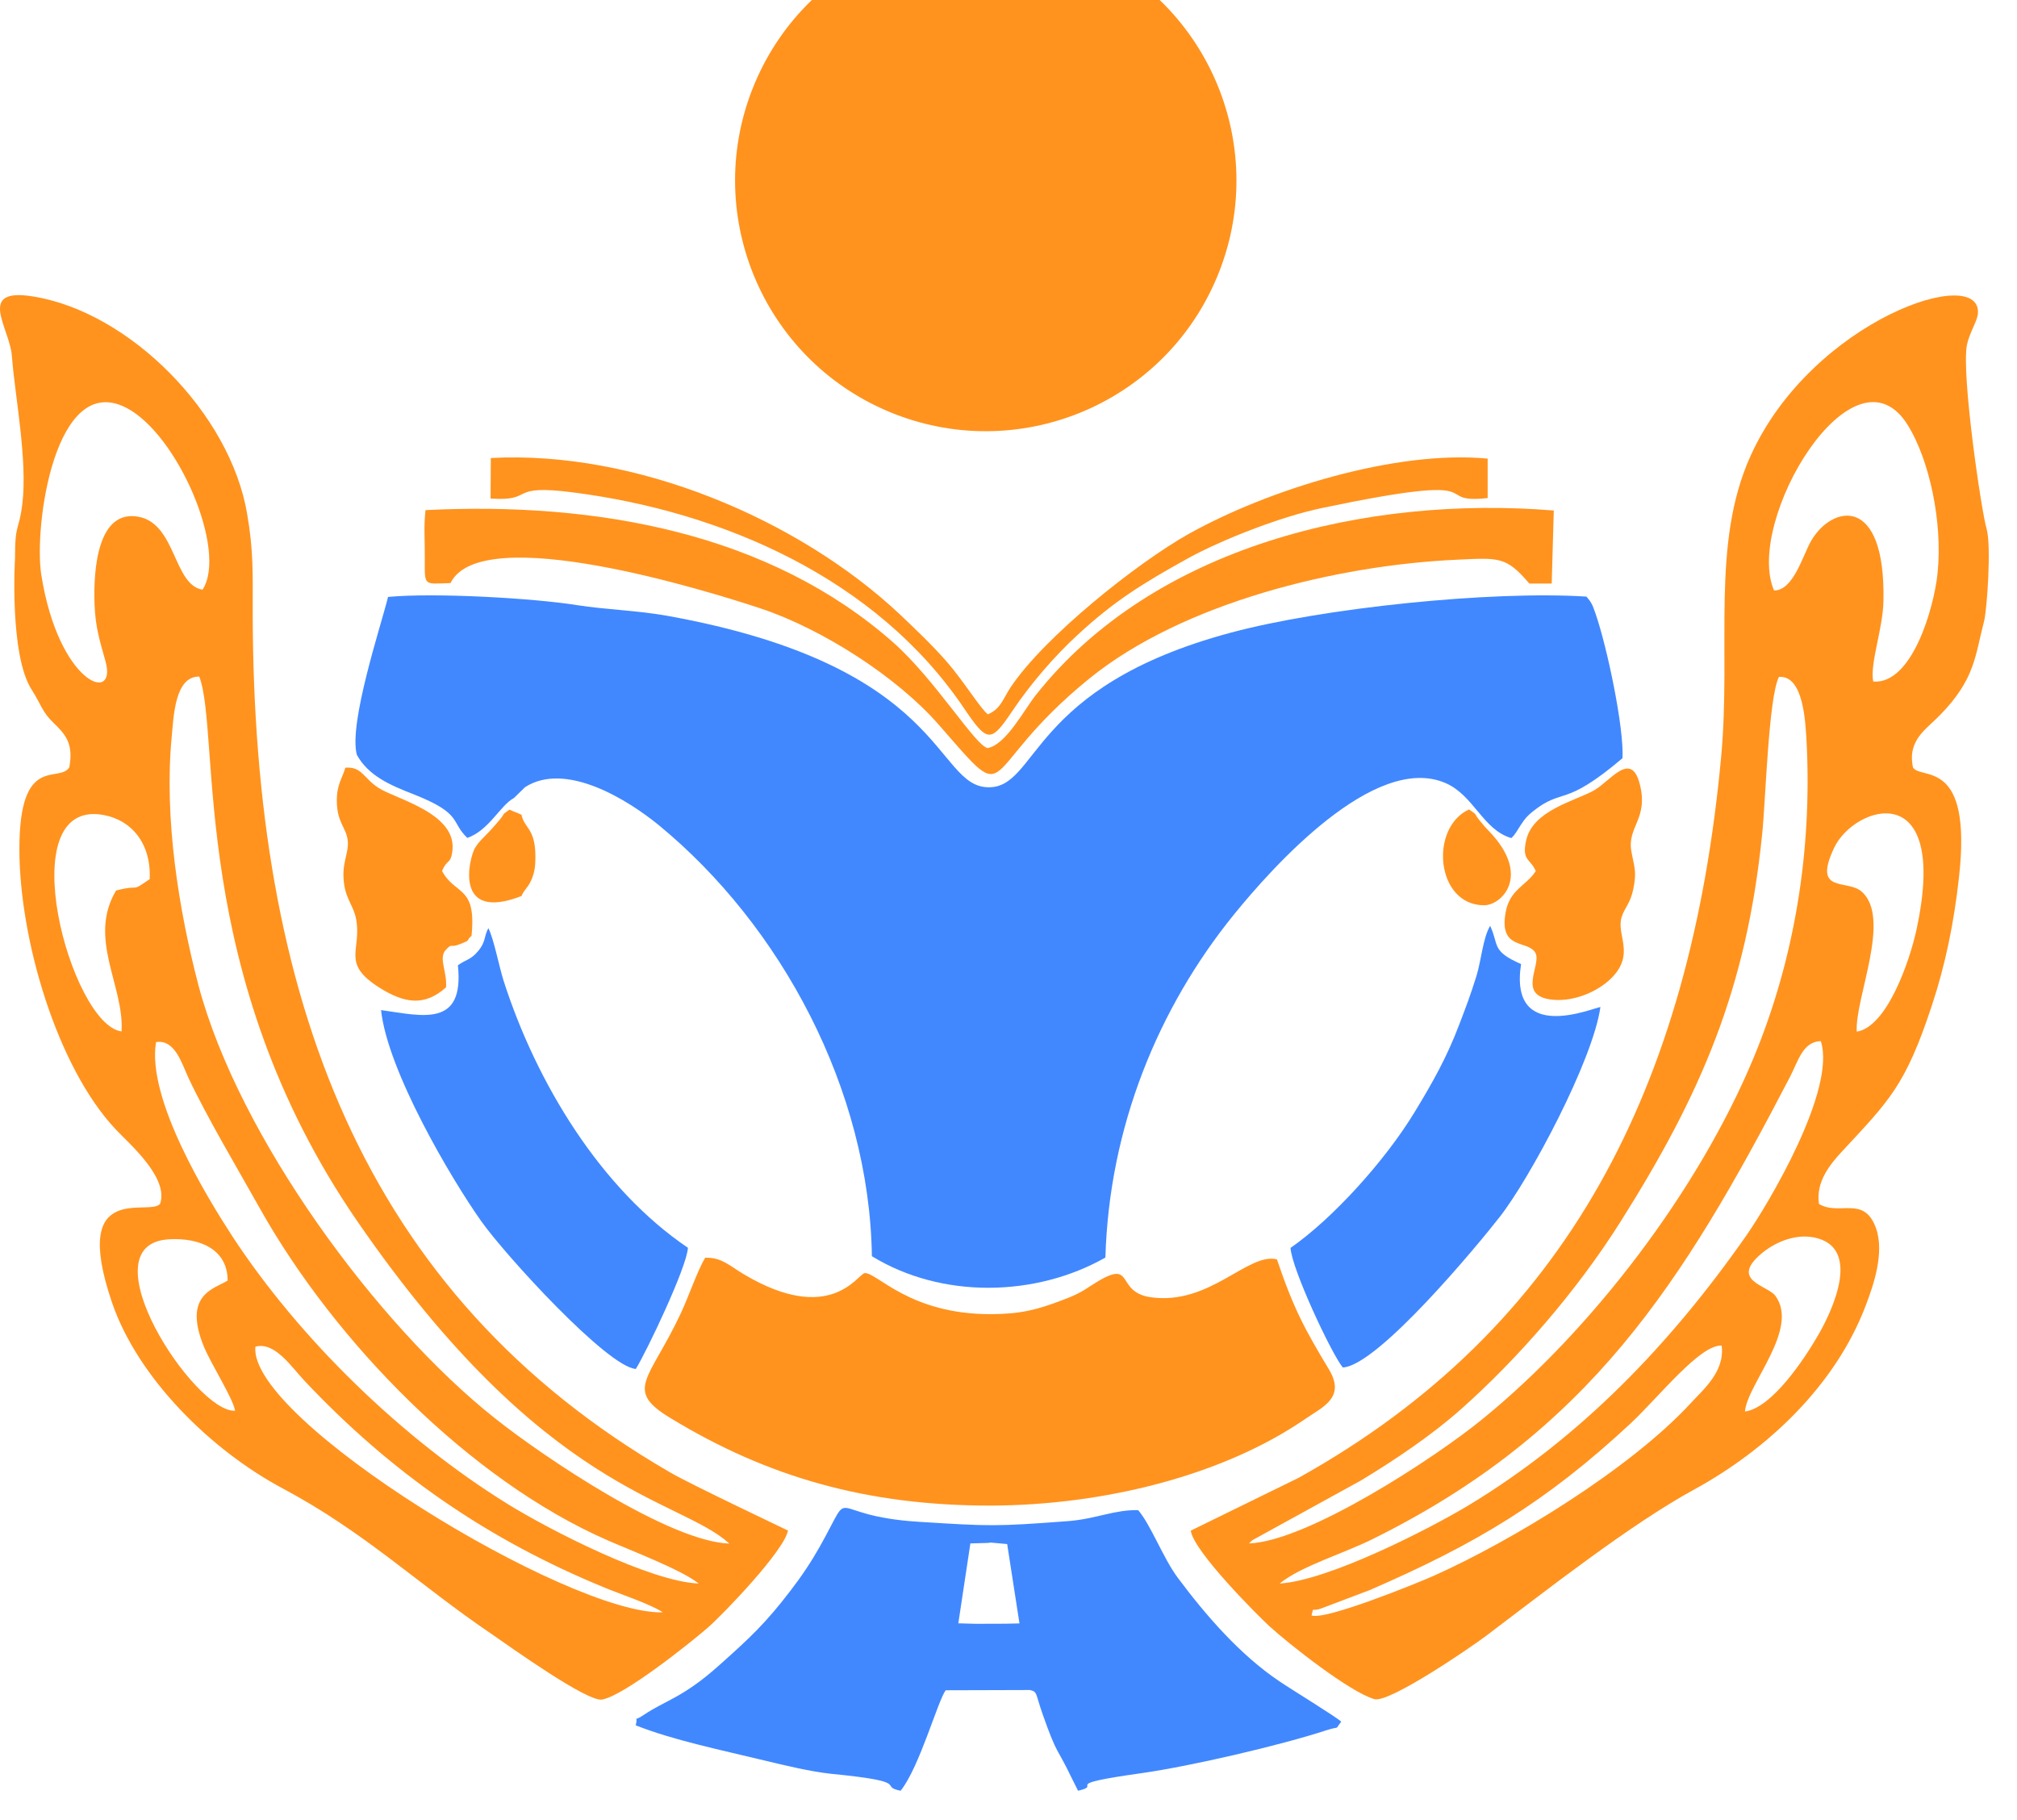 <svg width="41" height="37" viewBox="0 0 41 37" fill="none" xmlns="http://www.w3.org/2000/svg">
<path fill-rule="evenodd" clip-rule="evenodd" d="M7.254 15.346C7.495 15.777 7.933 15.962 8.423 16.153C9.41 16.546 9.153 16.705 9.5 17.034C9.945 16.876 10.168 16.371 10.448 16.222L10.673 16.002C11.505 15.467 12.777 16.272 13.391 16.774C15.874 18.816 17.673 22.148 17.723 25.537C19.139 26.406 21.05 26.371 22.47 25.564C22.545 22.918 23.54 20.492 25.087 18.586C25.862 17.631 27.941 15.299 29.382 15.918C29.958 16.165 30.144 16.871 30.721 17.037C30.788 16.97 30.753 17.009 30.82 16.918C30.855 16.866 30.882 16.816 30.919 16.762C31.006 16.631 31.048 16.586 31.154 16.499C31.78 15.997 31.768 16.442 32.981 15.413C33.013 14.789 32.669 13.158 32.434 12.477C32.367 12.284 32.35 12.247 32.248 12.128C30.3 12.004 26.879 12.361 25.02 12.861C20.889 13.967 21.114 16.034 20.079 16.004C18.99 15.975 19.24 13.541 13.567 12.519C12.948 12.408 12.326 12.395 11.725 12.301C10.861 12.162 8.846 12.044 7.888 12.135C7.747 12.71 7.081 14.707 7.254 15.346Z" fill="#4188FF"/>
<path fill-rule="evenodd" clip-rule="evenodd" d="M20.141 30.607C22.438 30.599 24.854 29.998 26.53 28.847C26.889 28.599 27.359 28.413 27.013 27.837C26.528 27.032 26.297 26.609 25.956 25.601C25.367 25.455 24.592 26.544 23.389 26.371C22.627 26.26 23.117 25.52 22.166 26.143C21.966 26.277 21.844 26.337 21.587 26.433C21.079 26.626 20.745 26.713 20.146 26.715C18.488 26.723 17.819 25.859 17.577 25.881C17.441 25.893 16.886 26.958 15.114 25.901C14.836 25.735 14.661 25.554 14.334 25.569C14.176 25.832 13.992 26.374 13.839 26.698C13.2 28.062 12.671 28.253 13.639 28.834C15.601 30.027 17.624 30.609 20.141 30.607Z" fill="#FF931E"/>
<path fill-rule="evenodd" clip-rule="evenodd" d="M9.158 11.853C9.784 10.573 14.438 12.029 15.465 12.37C16.722 12.791 18.227 13.757 19.079 14.729C20.661 16.539 19.784 15.712 22.141 13.796C24.047 12.249 27.188 11.487 29.619 11.378C30.47 11.338 30.619 11.311 31.087 11.863H31.542L31.584 10.378C27.772 10.068 23.455 11.098 21.057 14.128C20.819 14.425 20.455 15.133 20.079 15.207C19.841 15.182 19.019 13.826 18.163 13.066C15.65 10.843 12.15 10.195 8.65 10.37C8.611 10.682 8.638 11.004 8.635 11.323C8.635 11.93 8.596 11.87 9.158 11.853Z" fill="#FF931E"/>
<path fill-rule="evenodd" clip-rule="evenodd" d="M26.233 25.368C26.257 25.796 27.062 27.514 27.295 27.799C28.005 27.767 30.045 25.304 30.485 24.739C31.099 23.955 32.379 21.561 32.532 20.472C32.384 20.487 30.669 21.234 30.919 19.598C30.305 19.331 30.475 19.209 30.29 18.821C30.141 19.078 30.114 19.506 30.012 19.841C29.886 20.244 29.802 20.462 29.666 20.818C29.413 21.489 29.121 22.007 28.753 22.611C28.149 23.606 27.079 24.782 26.233 25.368Z" fill="#4188FF"/>
<path fill-rule="evenodd" clip-rule="evenodd" d="M9.308 19.623C9.442 20.898 8.583 20.65 7.746 20.534C7.875 21.762 9.165 23.953 9.781 24.824C10.276 25.524 12.353 27.794 12.925 27.829C13.143 27.475 13.96 25.767 13.984 25.366C12.222 24.175 10.907 22.029 10.236 19.935C10.147 19.655 10.034 19.071 9.927 18.868C9.833 19.041 9.88 19.145 9.717 19.336C9.578 19.509 9.462 19.509 9.308 19.623Z" fill="#4188FF"/>
<path fill-rule="evenodd" clip-rule="evenodd" d="M9.972 10.135C10.898 10.197 10.287 9.833 11.658 10.011C14.69 10.402 17.809 11.757 19.589 14.388C20.074 15.108 20.141 15.103 20.577 14.455C20.953 13.895 21.438 13.336 21.901 12.91C22.646 12.22 23.223 11.863 24.146 11.351C24.842 10.969 26.042 10.499 26.879 10.326C30.525 9.563 29.023 10.257 30.24 10.125V9.323C28.369 9.145 25.782 9.95 24.161 10.855C23.116 11.442 21.235 12.937 20.544 13.97C20.384 14.212 20.344 14.41 20.081 14.521C19.938 14.418 19.577 13.831 19.252 13.46C18.955 13.116 18.554 12.739 18.289 12.487C16.225 10.549 12.913 9.152 9.977 9.311L9.972 10.135Z" fill="#FF931E"/>
<path fill-rule="evenodd" clip-rule="evenodd" d="M31.218 17.707C31.032 18.004 30.686 18.076 30.604 18.554C30.468 19.324 31.06 19.101 31.211 19.371C31.344 19.621 30.812 20.255 31.57 20.324C32.015 20.363 32.483 20.151 32.748 19.891C33.25 19.395 32.849 19.012 32.963 18.645C33.028 18.44 33.139 18.373 33.201 18.071C33.275 17.71 33.218 17.626 33.161 17.304C33.072 16.809 33.515 16.643 33.332 15.94C33.154 15.242 32.726 15.89 32.396 16.071C31.993 16.291 31.161 16.475 31.023 17.081C30.928 17.502 31.107 17.45 31.218 17.707Z" fill="#FF931E"/>
<path fill-rule="evenodd" clip-rule="evenodd" d="M9.585 19.024C9.689 17.992 9.258 18.212 8.986 17.707C9.085 17.46 9.157 17.576 9.194 17.316C9.308 16.534 8.062 16.252 7.694 16.017C7.384 15.816 7.359 15.581 7.02 15.606C6.956 15.831 6.84 15.947 6.847 16.306C6.857 16.725 7.035 16.824 7.067 17.076C7.102 17.343 6.936 17.532 6.993 17.96C7.033 18.277 7.189 18.423 7.238 18.678C7.359 19.331 6.921 19.579 7.718 20.081C8.223 20.398 8.632 20.462 9.067 20.071C9.09 19.762 8.924 19.507 9.043 19.331C9.209 19.148 9.122 19.284 9.35 19.193C9.607 19.091 9.451 19.136 9.585 19.024Z" fill="#FF931E"/>
<path fill-rule="evenodd" clip-rule="evenodd" d="M40.379 10.737C40.28 10.412 39.864 7.603 39.983 7.009C40.027 6.786 40.183 6.541 40.203 6.395C40.332 5.338 36.844 6.489 35.587 9.261C34.77 11.061 35.195 13.158 34.985 15.4C34.361 22.089 31.864 26.995 26.398 30.042L24.205 31.116C24.262 31.535 25.547 32.822 25.801 33.057C26.205 33.426 27.448 34.406 27.94 34.542C28.242 34.621 29.891 33.495 30.208 33.255C31.463 32.307 33.146 30.985 34.443 30.277C35.906 29.477 37.314 28.173 37.933 26.519C38.077 26.136 38.312 25.477 38.134 24.967C37.889 24.289 37.389 24.725 36.975 24.475C36.903 24.022 37.213 23.653 37.455 23.395C38.398 22.378 38.735 22.069 39.272 20.433C39.545 19.606 39.718 18.767 39.822 17.823C40.092 15.395 39.05 15.863 38.886 15.603C38.765 15.041 39.166 14.818 39.431 14.541C40.156 13.801 40.146 13.331 40.334 12.615C40.391 12.368 40.483 11.078 40.379 10.737ZM25.388 31.376C25.403 31.366 25.418 31.346 25.423 31.341C25.433 31.334 25.45 31.317 25.46 31.309L27.665 30.096C28.349 29.683 29.108 29.173 29.703 28.643C30.836 27.636 32.042 26.265 32.95 24.821C34.589 22.222 35.502 20.091 35.819 16.965C35.891 16.281 35.948 14.182 36.161 13.761C36.663 13.722 36.7 14.687 36.723 15.083C36.837 17.309 36.475 19.507 35.646 21.504C34.517 24.22 32.336 27.057 30.143 28.841C29.168 29.641 26.566 31.337 25.388 31.376ZM34.361 28.532C33.136 29.859 30.745 31.317 29.153 32.03C28.806 32.185 26.928 32.948 26.66 32.839C26.717 32.634 26.633 32.789 26.896 32.683L27.844 32.324C29.99 31.393 31.423 30.542 33.153 28.93C33.73 28.388 34.559 27.329 34.997 27.354C35.064 27.886 34.621 28.247 34.361 28.532ZM36.953 27.151C36.673 27.633 36.02 28.619 35.47 28.695C35.515 28.138 36.587 27.015 36.087 26.341C35.931 26.131 35.163 26.034 35.792 25.495C36.044 25.277 36.458 25.076 36.871 25.155C37.861 25.351 37.243 26.653 36.953 27.151ZM35.495 25.121C33.945 27.339 32.123 29.227 29.856 30.599C29.071 31.072 27.009 32.131 26.012 32.191C26.448 31.837 27.304 31.584 27.893 31.292C32.297 29.116 34.198 26.099 36.384 21.895C36.554 21.566 36.648 21.173 37.012 21.165C37.332 22.15 35.943 24.48 35.495 25.121ZM38.956 18.903C38.814 19.556 38.352 20.878 37.743 20.972C37.7 20.299 38.458 18.665 37.842 18.125C37.55 17.866 36.837 18.177 37.282 17.237C37.688 16.37 39.639 15.747 38.956 18.903ZM39.386 11.645C39.314 12.363 38.866 13.917 38.077 13.855C38.007 13.487 38.275 12.781 38.285 12.222C38.332 10.041 37.24 10.266 36.817 10.992C36.644 11.291 36.455 12.006 36.062 12.004C35.45 10.605 37.683 6.858 38.785 8.65C39.208 9.335 39.493 10.591 39.386 11.645Z" fill="#FF931E"/>
<path fill-rule="evenodd" clip-rule="evenodd" d="M13.623 29.933C7.33 26.292 5.15 20.215 5.137 12.472C5.137 11.65 5.155 11.202 5.023 10.442C4.677 8.402 2.64 6.348 0.682 6.028C-0.494 5.835 0.199 6.667 0.241 7.231C0.3 8.031 0.563 9.345 0.454 10.242C0.385 10.816 0.305 10.601 0.305 11.351C0.305 11.351 0.187 13.313 0.644 14.021C0.83 14.309 0.857 14.477 1.088 14.695C1.318 14.918 1.501 15.108 1.409 15.598C1.199 15.935 0.394 15.306 0.394 17.259C0.394 19.091 1.157 21.688 2.35 22.957C2.605 23.232 3.439 23.935 3.254 24.472C3.043 24.74 1.422 23.967 2.276 26.477C2.805 28.024 4.298 29.485 5.741 30.255C7.424 31.151 8.494 32.203 9.996 33.22C10.39 33.493 11.94 34.602 12.239 34.55C12.69 34.47 14.046 33.386 14.393 33.084C14.712 32.804 15.947 31.517 16.017 31.114C15.994 31.101 14.039 30.176 13.623 29.933ZM0.84 11.69C0.682 10.7 1.117 7.553 2.56 8.286C3.615 8.823 4.632 11.204 4.117 11.987C3.526 11.895 3.58 10.65 2.82 10.506C1.996 10.348 1.895 11.541 1.922 12.284C1.939 12.766 2.036 13.051 2.145 13.445C2.387 14.323 1.194 13.91 0.84 11.69ZM2.36 18.103C1.778 19.076 2.526 20.039 2.471 20.967C1.442 20.843 0.189 16.232 2.095 16.566C2.677 16.67 3.075 17.148 3.043 17.871C2.627 18.158 2.895 17.965 2.36 18.103ZM3.444 25.193C4.028 25.16 4.627 25.376 4.627 26.032C4.367 26.198 3.704 26.307 4.147 27.381C4.288 27.725 4.744 28.44 4.778 28.678C3.966 28.73 1.699 25.282 3.444 25.193ZM5.192 27.376C5.585 27.27 5.919 27.782 6.184 28.064C7.964 29.955 9.92 31.304 12.308 32.282C12.618 32.411 13.222 32.609 13.474 32.777C11.561 32.832 5.036 28.854 5.192 27.376ZM10.323 30.577C8.17 29.245 6.08 27.208 4.719 25.126C4.229 24.373 2.976 22.341 3.172 21.185C3.556 21.123 3.694 21.618 3.83 21.91C4.209 22.717 4.845 23.784 5.293 24.584C6.803 27.267 9.534 30.084 12.36 31.317C12.848 31.53 13.86 31.916 14.202 32.191C13.217 32.153 11.172 31.101 10.323 30.577ZM10.048 28.822C7.66 26.925 4.853 23.108 4.036 20.037C3.63 18.489 3.335 16.633 3.489 14.992C3.531 14.559 3.553 13.747 4.051 13.754C4.496 14.932 3.801 19.799 7.266 24.831C11.091 30.384 13.786 30.436 14.826 31.379C13.613 31.341 11.063 29.631 10.048 28.822Z" fill="#FF931E"/>
<path fill-rule="evenodd" clip-rule="evenodd" d="M29.861 16.455C29.049 16.828 29.188 18.403 30.168 18.403C30.524 18.403 31.136 17.801 30.269 16.898C30.2 16.826 30.16 16.784 30.094 16.7C29.925 16.497 30.066 16.598 29.861 16.455Z" fill="#FF931E"/>
<path fill-rule="evenodd" clip-rule="evenodd" d="M10.601 18.215C10.646 18.096 10.72 18.061 10.792 17.908C10.866 17.747 10.886 17.61 10.883 17.385C10.876 16.833 10.653 16.836 10.601 16.563C10.522 16.524 10.445 16.502 10.356 16.459C10.165 16.598 10.299 16.494 10.153 16.67C10.084 16.749 10.047 16.796 9.98 16.868C9.844 17.019 9.74 17.096 9.656 17.237C9.542 17.427 9.2 18.759 10.601 18.215Z" fill="#FF931E"/>
<path fill-rule="evenodd" clip-rule="evenodd" d="M26.005 34.178C25.206 33.641 24.505 32.832 23.936 32.067C23.641 31.668 23.391 30.995 23.136 30.7C22.666 30.686 22.277 30.876 21.73 30.921C20.223 31.035 20.131 31.027 18.671 30.936C16.723 30.814 17.394 30.141 16.663 31.443C16.488 31.753 16.297 32.04 16.064 32.342C15.562 32.998 15.248 33.292 14.629 33.844C13.883 34.515 13.522 34.567 13.091 34.859C12.839 35.03 12.982 34.832 12.923 35.074C13.685 35.376 14.653 35.574 15.532 35.787C15.955 35.889 16.488 36.017 16.901 36.06C18.584 36.225 17.834 36.307 18.307 36.404C18.693 35.921 19.059 34.584 19.223 34.361L20.936 34.356C21.094 34.394 21.042 34.418 21.196 34.854C21.5 35.715 21.478 35.503 21.785 36.146L21.914 36.404C22.456 36.277 21.463 36.29 23.213 36.045C24.191 35.906 26.015 35.485 26.966 35.173C27.263 35.077 27.114 35.191 27.263 35C27.208 34.931 26.223 34.327 26.005 34.178ZM20.446 33.008L19.834 33.01L19.48 33L19.725 31.376L20.079 31.366L20.141 31.359L20.473 31.389L20.723 33.002L20.446 33.008Z" fill="#4188FF"/>
<path d="M24.734 5.644C25.825 3.05 24.606 0.064 22.012 -1.026C19.418 -2.116 16.432 -0.898 15.341 1.696C14.251 4.29 15.47 7.276 18.064 8.367C20.658 9.457 23.644 8.238 24.734 5.644Z" fill="#FF931E"/>
</svg>
